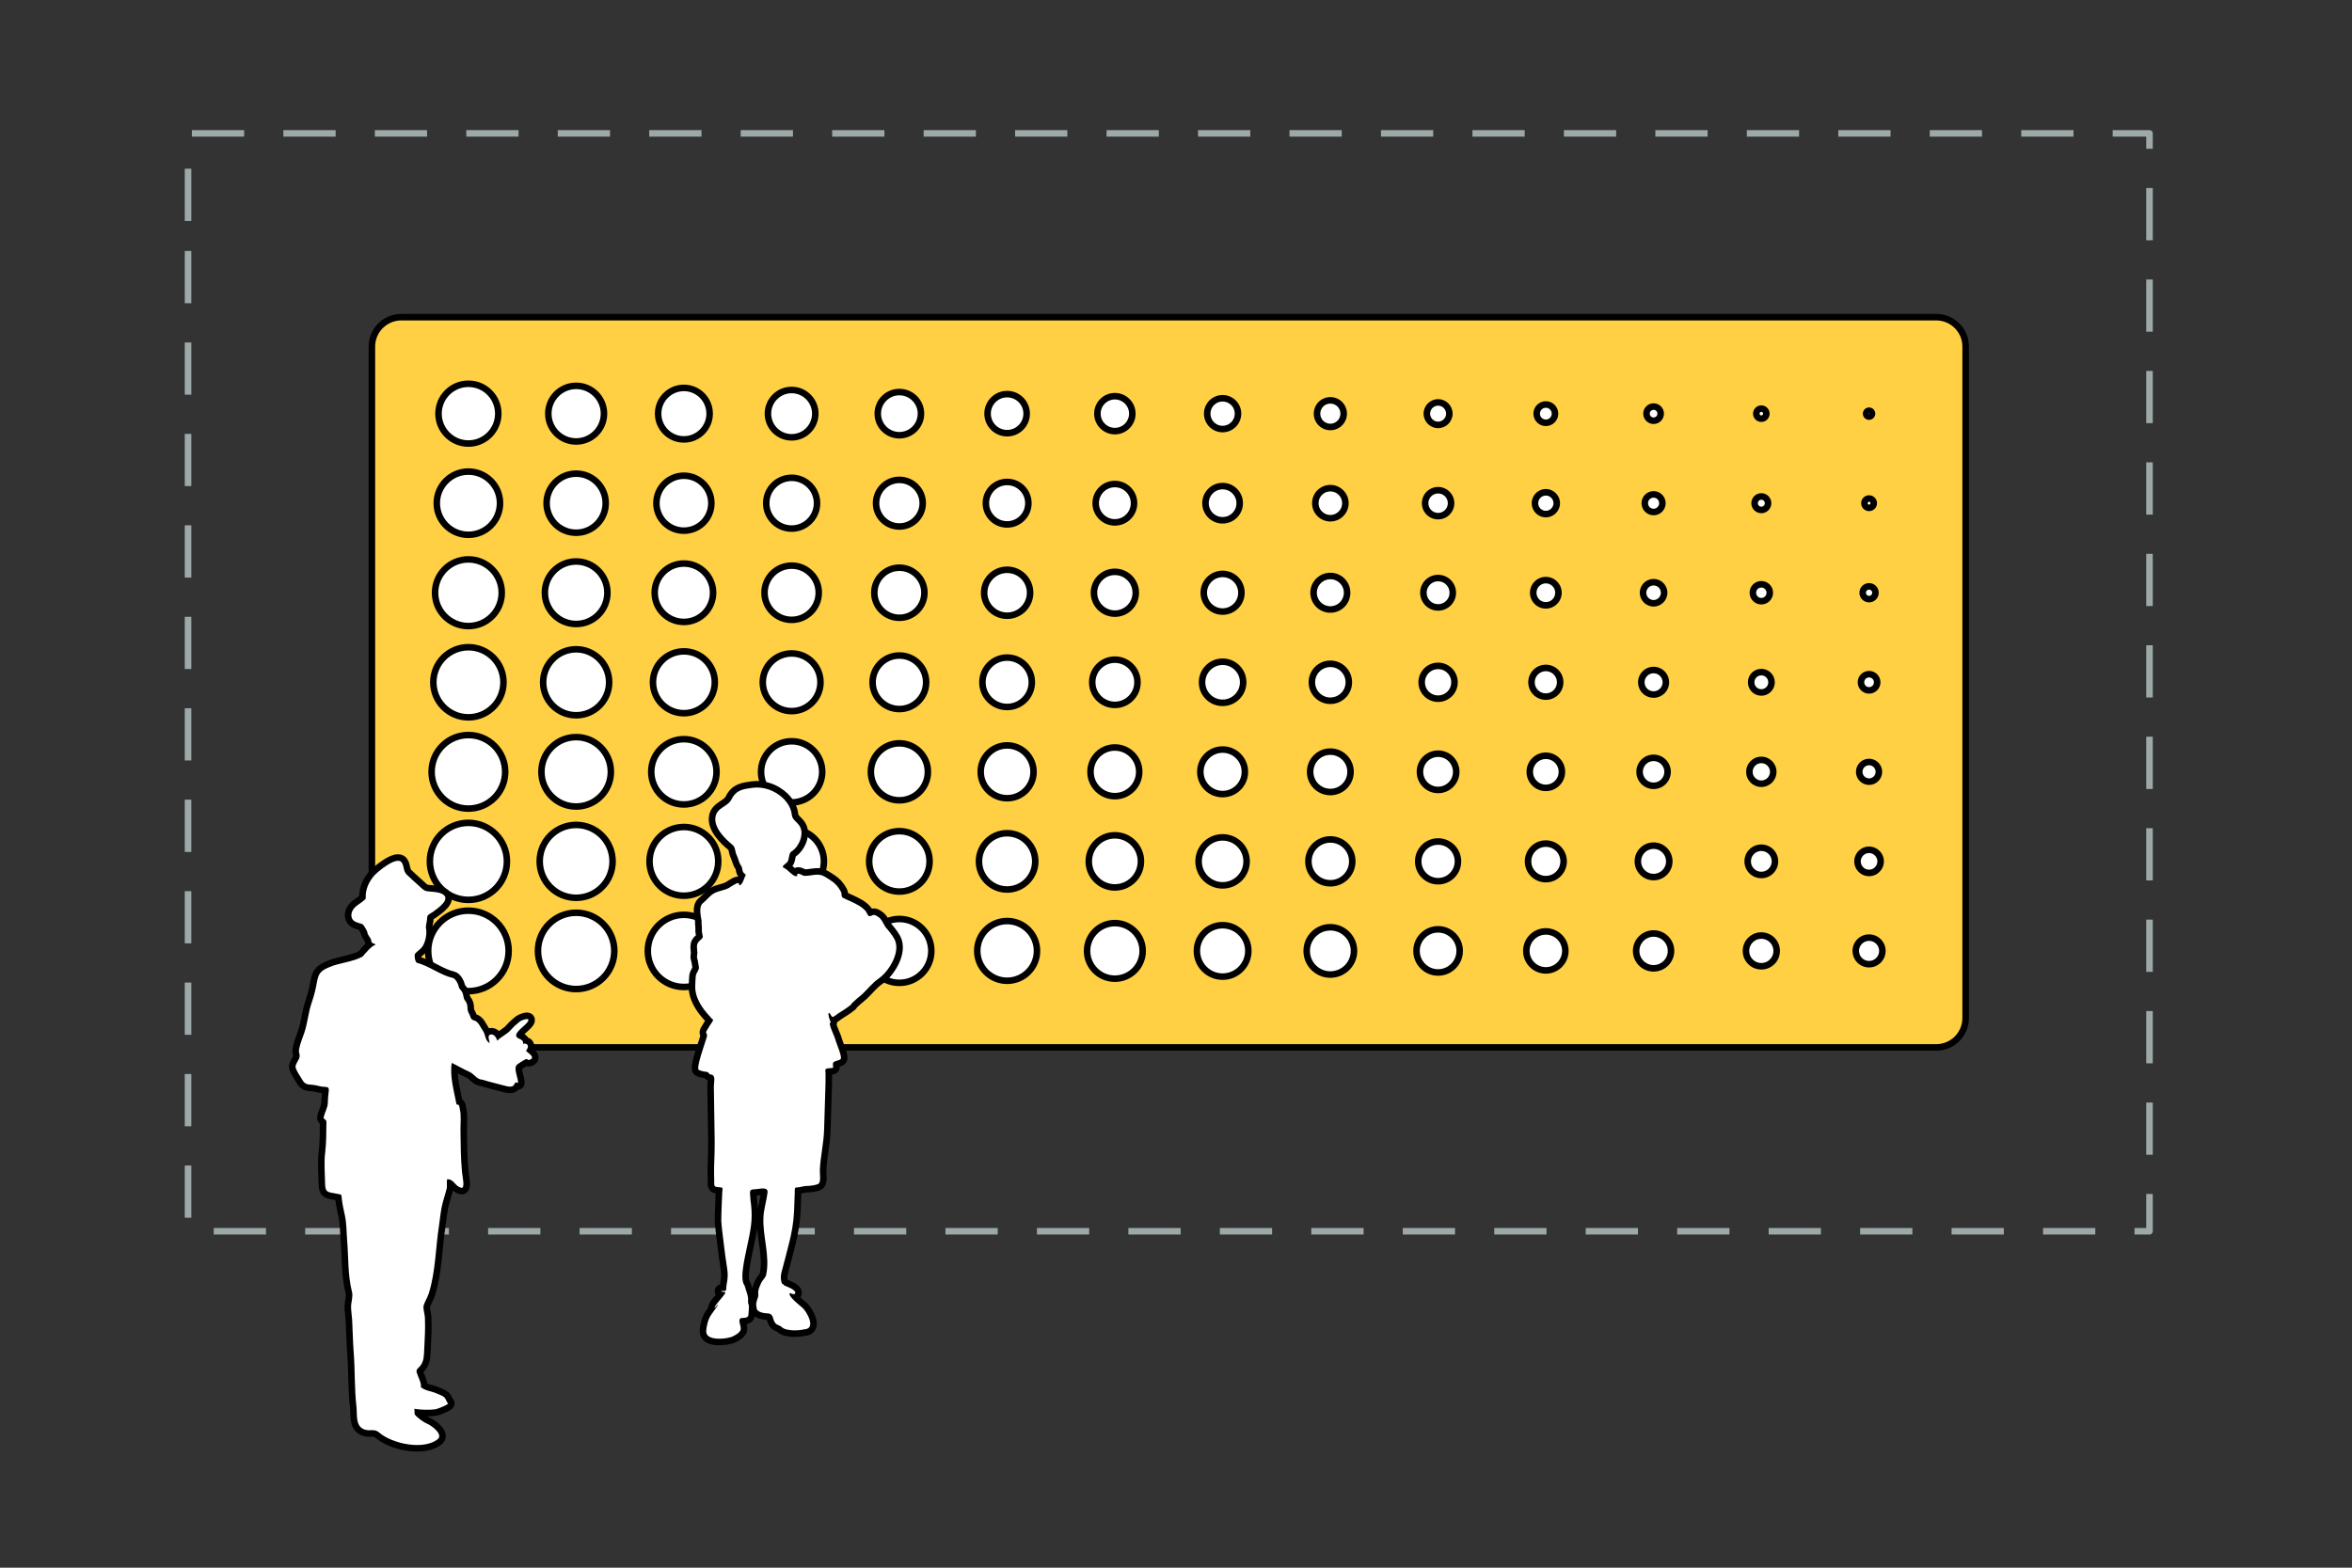 <?xml version="1.0" encoding="UTF-8" standalone="no"?>
<svg width="180px" height="120px" viewBox="0 0 180 120" version="1.1" xmlns="http://www.w3.org/2000/svg" xmlns:xlink="http://www.w3.org/1999/xlink">
    <rect x="0" y="0" width="180" height="120" fill="#333333" stroke="none"/>
    <!-- Generator: Sketch 43.2 (39069) - http://www.bohemiancoding.com/sketch -->
    <title>imagewall-system-icon-wall</title>
    <desc>Created with Sketch.</desc>
    <defs></defs>
    <g id="Page-1" stroke="none" stroke-width="1" fill="none" fill-rule="evenodd">
        <g id="imagewall-system-icon-wall">
            <polygon id="Stroke-41" stroke="#9DA8A8" stroke-width="0.5" stroke-linejoin="round" stroke-dasharray="4,3" points="14.391 19.211 14.391 88.245 14.391 94.246 17.391 94.246 158.62 94.246 164.502 94.246 164.502 91.246 164.502 16.209 164.502 10.208 161.502 10.208 20.273 10.208 14.391 10.208 14.391 13.208"></polygon>
            <path d="M30.711,79.874 L148.183,79.874 C149.287,79.874 150.183,78.978 150.183,77.874 L150.183,26.477 C150.183,25.372 149.287,24.477 148.183,24.477 L30.711,24.477 C29.607,24.477 28.711,25.372 28.711,26.477 L28.711,77.874 C28.711,78.978 29.607,79.874 30.711,79.874" id="Fill-101" fill="#FFFFFF"></path>
            <path d="M32.517,72.788 C32.517,74.627 34.008,76.118 35.847,76.118 C37.686,76.118 39.177,74.627 39.177,72.788 C39.177,70.949 37.686,69.458 35.847,69.458 C34.008,69.458 32.517,70.949 32.517,72.788 Z M32.649,65.934 C32.649,67.7 34.081,69.132 35.847,69.132 C37.613,69.132 39.045,67.7 39.045,65.934 C39.045,64.167 37.613,62.736 35.847,62.736 C34.081,62.736 32.649,64.167 32.649,65.934 Z M32.781,59.08 C32.781,60.773 34.154,62.146 35.847,62.146 C37.54,62.146 38.913,60.773 38.913,59.08 C38.913,57.387 37.54,56.014 35.847,56.014 C34.154,56.014 32.781,57.387 32.781,59.08 Z M32.913,52.226 C32.913,53.846 34.226,55.16 35.847,55.16 C37.467,55.16 38.781,53.846 38.781,52.226 C38.781,50.605 37.467,49.291 35.847,49.291 C34.226,49.291 32.913,50.605 32.913,52.226 Z M33.045,45.371 C33.045,46.919 34.299,48.174 35.847,48.174 C37.394,48.174 38.649,46.919 38.649,45.371 C38.649,43.824 37.394,42.569 35.847,42.569 C34.299,42.569 33.045,43.824 33.045,45.371 Z M33.177,38.517 C33.177,39.993 34.372,41.188 35.847,41.188 C37.322,41.188 38.517,39.993 38.517,38.517 C38.517,37.043 37.322,35.847 35.847,35.847 C34.372,35.847 33.177,37.043 33.177,38.517 Z M33.309,31.663 C33.309,33.065 34.445,34.202 35.847,34.202 C37.249,34.202 38.385,33.065 38.385,31.663 C38.385,30.262 37.249,29.125 35.847,29.125 C34.445,29.125 33.309,30.262 33.309,31.663 Z M40.921,72.788 C40.921,74.539 42.341,75.959 44.093,75.959 C45.844,75.959 47.264,74.539 47.264,72.788 C47.264,71.037 45.844,69.617 44.093,69.617 C42.341,69.617 40.921,71.037 40.921,72.788 Z M41.053,65.934 C41.053,67.612 42.414,68.973 44.093,68.973 C45.771,68.973 47.132,67.612 47.132,65.934 C47.132,64.255 45.771,62.894 44.093,62.894 C42.414,62.894 41.053,64.255 41.053,65.934 Z M41.185,59.08 C41.185,60.685 42.487,61.987 44.093,61.987 C45.698,61.987 47,60.685 47,59.08 C47,57.474 45.698,56.172 44.093,56.172 C42.487,56.172 41.185,57.474 41.185,59.08 Z M41.317,52.226 C41.317,53.759 42.56,55.001 44.093,55.001 C45.625,55.001 46.868,53.759 46.868,52.226 C46.868,50.693 45.625,49.45 44.093,49.45 C42.56,49.45 41.317,50.693 41.317,52.226 Z M41.449,45.371 C41.449,46.831 42.633,48.015 44.093,48.015 C45.553,48.015 46.736,46.831 46.736,45.371 C46.736,43.912 45.553,42.728 44.093,42.728 C42.633,42.728 41.449,43.912 41.449,45.371 Z M41.581,38.517 C41.581,39.905 42.705,41.029 44.093,41.029 C45.48,41.029 46.604,39.905 46.604,38.517 C46.604,37.13 45.48,36.006 44.093,36.006 C42.705,36.006 41.581,37.13 41.581,38.517 Z M41.713,31.663 C41.713,32.978 42.778,34.043 44.093,34.043 C45.407,34.043 46.473,32.978 46.473,31.663 C46.473,30.35 45.407,29.284 44.093,29.284 C42.778,29.284 41.713,30.35 41.713,31.663 Z M49.326,72.788 C49.326,74.452 50.675,75.8 52.338,75.8 C54.002,75.8 55.351,74.452 55.351,72.788 C55.351,71.124 54.002,69.775 52.338,69.775 C50.675,69.775 49.326,71.124 49.326,72.788 Z M49.458,65.934 C49.458,67.525 50.747,68.814 52.338,68.814 C53.929,68.814 55.219,67.525 55.219,65.934 C55.219,64.343 53.929,63.053 52.338,63.053 C50.747,63.053 49.458,64.343 49.458,65.934 Z M49.59,59.08 C49.59,60.598 50.82,61.829 52.338,61.829 C53.856,61.829 55.087,60.598 55.087,59.08 C55.087,57.562 53.856,56.331 52.338,56.331 C50.82,56.331 49.59,57.562 49.59,59.08 Z M49.722,52.226 C49.722,53.671 50.893,54.843 52.338,54.843 C53.784,54.843 54.955,53.671 54.955,52.226 C54.955,50.781 53.784,49.609 52.338,49.609 C50.893,49.609 49.722,50.781 49.722,52.226 Z M49.853,45.371 C49.853,46.744 50.966,47.856 52.338,47.856 C53.711,47.856 54.823,46.744 54.823,45.371 C54.823,43.999 53.711,42.887 52.338,42.887 C50.966,42.887 49.853,43.999 49.853,45.371 Z M49.985,38.517 C49.985,39.817 51.039,40.871 52.338,40.871 C53.638,40.871 54.691,39.817 54.691,38.517 C54.691,37.218 53.638,36.164 52.338,36.164 C51.039,36.164 49.985,37.218 49.985,38.517 Z M50.117,31.663 C50.117,32.89 51.112,33.885 52.338,33.885 C53.565,33.885 54.559,32.89 54.559,31.663 C54.559,30.437 53.565,29.442 52.338,29.442 C51.112,29.442 50.117,30.437 50.117,31.663 Z M57.73,72.788 C57.73,74.364 59.008,75.642 60.584,75.642 C62.16,75.642 63.438,74.364 63.438,72.788 C63.438,71.212 62.16,69.934 60.584,69.934 C59.008,69.934 57.73,71.212 57.73,72.788 Z M57.862,65.934 C57.862,67.437 59.081,68.656 60.584,68.656 C62.087,68.656 63.306,67.437 63.306,65.934 C63.306,64.431 62.087,63.212 60.584,63.212 C59.081,63.212 57.862,64.431 57.862,65.934 Z M57.994,59.08 C57.994,60.51 59.154,61.67 60.584,61.67 C62.015,61.67 63.174,60.51 63.174,59.08 C63.174,57.649 62.015,56.49 60.584,56.49 C59.154,56.49 57.994,57.649 57.994,59.08 Z M58.126,52.226 C58.126,53.583 59.226,54.684 60.584,54.684 C61.942,54.684 63.042,53.583 63.042,52.226 C63.042,50.868 61.942,49.767 60.584,49.767 C59.226,49.767 58.126,50.868 58.126,52.226 Z M58.258,45.371 C58.258,46.657 59.299,47.698 60.584,47.698 C61.869,47.698 62.91,46.657 62.91,45.371 C62.91,44.087 61.869,43.045 60.584,43.045 C59.299,43.045 58.258,44.087 58.258,45.371 Z M58.39,38.517 C58.39,39.729 59.372,40.712 60.584,40.712 C61.796,40.712 62.778,39.729 62.778,38.517 C62.778,37.306 61.796,36.323 60.584,36.323 C59.372,36.323 58.39,37.306 58.39,38.517 Z M58.521,31.663 C58.521,32.803 59.445,33.726 60.584,33.726 C61.723,33.726 62.646,32.803 62.646,31.663 C62.646,30.524 61.723,29.601 60.584,29.601 C59.445,29.601 58.521,30.524 58.521,31.663 Z M66.135,72.788 C66.135,74.276 67.341,75.483 68.83,75.483 C70.318,75.483 71.525,74.276 71.525,72.788 C71.525,71.299 70.318,70.093 68.83,70.093 C67.341,70.093 66.135,71.299 66.135,72.788 Z M66.267,65.934 C66.267,67.35 67.414,68.497 68.83,68.497 C70.246,68.497 71.393,67.35 71.393,65.934 C71.393,64.518 70.246,63.371 68.83,63.371 C67.414,63.371 66.267,64.518 66.267,65.934 Z M66.398,59.08 C66.398,60.423 67.487,61.511 68.83,61.511 C70.173,61.511 71.261,60.423 71.261,59.08 C71.261,57.737 70.173,56.648 68.83,56.648 C67.487,56.648 66.398,57.737 66.398,59.08 Z M66.53,52.226 C66.53,53.496 67.56,54.525 68.83,54.525 C70.1,54.525 71.129,53.496 71.129,52.226 C71.129,50.956 70.1,49.926 68.83,49.926 C67.56,49.926 66.53,50.956 66.53,52.226 Z M66.662,45.371 C66.662,46.569 67.633,47.539 68.83,47.539 C70.027,47.539 70.997,46.569 70.997,45.371 C70.997,44.175 70.027,43.204 68.83,43.204 C67.633,43.204 66.662,44.175 66.662,45.371 Z M66.794,38.517 C66.794,39.642 67.705,40.553 68.83,40.553 C69.954,40.553 70.866,39.642 70.866,38.517 C70.866,37.393 69.954,36.482 68.83,36.482 C67.705,36.482 66.794,37.393 66.794,38.517 Z M66.926,31.663 C66.926,32.715 67.778,33.567 68.83,33.567 C69.881,33.567 70.733,32.715 70.733,31.663 C70.733,30.612 69.881,29.76 68.83,29.76 C67.778,29.76 66.926,30.612 66.926,31.663 Z M74.539,72.788 C74.539,74.189 75.675,75.324 77.076,75.324 C78.476,75.324 79.612,74.189 79.612,72.788 C79.612,71.387 78.476,70.251 77.076,70.251 C75.675,70.251 74.539,71.387 74.539,72.788 Z M74.671,65.934 C74.671,67.262 75.747,68.338 77.076,68.338 C78.404,68.338 79.48,67.262 79.48,65.934 C79.48,64.606 78.404,63.529 77.076,63.529 C75.747,63.529 74.671,64.606 74.671,65.934 Z M74.803,59.08 C74.803,60.335 75.82,61.352 77.076,61.352 C78.33,61.352 79.348,60.335 79.348,59.08 C79.348,57.825 78.33,56.807 77.076,56.807 C75.82,56.807 74.803,57.825 74.803,59.08 Z M74.935,52.226 C74.935,53.408 75.893,54.367 77.076,54.367 C78.258,54.367 79.216,53.408 79.216,52.226 C79.216,51.043 78.258,50.085 77.076,50.085 C75.893,50.085 74.935,51.043 74.935,52.226 Z M75.067,45.371 C75.067,46.481 75.966,47.381 77.076,47.381 C78.185,47.381 79.084,46.481 79.084,45.371 C79.084,44.262 78.185,43.363 77.076,43.363 C75.966,43.363 75.067,44.262 75.067,45.371 Z M75.199,38.517 C75.199,39.554 76.039,40.394 77.076,40.394 C78.112,40.394 78.953,39.554 78.953,38.517 C78.953,37.481 78.112,36.641 77.076,36.641 C76.039,36.641 75.199,37.481 75.199,38.517 Z M75.33,31.663 C75.33,32.627 76.112,33.409 77.076,33.409 C78.039,33.409 78.821,32.627 78.821,31.663 C78.821,30.7 78.039,29.918 77.076,29.918 C76.112,29.918 75.33,30.7 75.33,31.663 Z M82.943,72.788 C82.943,74.101 84.008,75.165 85.321,75.165 C86.634,75.165 87.699,74.101 87.699,72.788 C87.699,71.475 86.634,70.41 85.321,70.41 C84.008,70.41 82.943,71.475 82.943,72.788 Z M83.075,65.934 C83.075,67.174 84.081,68.18 85.321,68.18 C86.561,68.18 87.567,67.174 87.567,65.934 C87.567,64.693 86.561,63.688 85.321,63.688 C84.081,63.688 83.075,64.693 83.075,65.934 Z M83.207,59.08 C83.207,60.247 84.154,61.194 85.321,61.194 C86.489,61.194 87.435,60.247 87.435,59.08 C87.435,57.912 86.489,56.966 85.321,56.966 C84.154,56.966 83.207,57.912 83.207,59.08 Z M83.339,52.226 C83.339,53.32 84.226,54.208 85.321,54.208 C86.416,54.208 87.303,53.32 87.303,52.226 C87.303,51.131 86.416,50.244 85.321,50.244 C84.226,50.244 83.339,51.131 83.339,52.226 Z M83.471,45.371 C83.471,46.393 84.299,47.222 85.321,47.222 C86.343,47.222 87.171,46.393 87.171,45.371 C87.171,44.35 86.343,43.521 85.321,43.521 C84.299,43.521 83.471,44.35 83.471,45.371 Z M83.603,38.517 C83.603,39.467 84.372,40.236 85.321,40.236 C86.27,40.236 87.039,39.467 87.039,38.517 C87.039,37.569 86.27,36.799 85.321,36.799 C84.372,36.799 83.603,37.569 83.603,38.517 Z M83.735,31.663 C83.735,32.54 84.445,33.25 85.321,33.25 C86.197,33.25 86.908,32.54 86.908,31.663 C86.908,30.788 86.197,30.077 85.321,30.077 C84.445,30.077 83.735,30.788 83.735,31.663 Z M91.348,72.788 C91.348,74.014 92.341,75.007 93.567,75.007 C94.792,75.007 95.786,74.014 95.786,72.788 C95.786,71.562 94.792,70.569 93.567,70.569 C92.341,70.569 91.348,71.562 91.348,72.788 Z M91.48,65.934 C91.48,67.086 92.414,68.021 93.567,68.021 C94.72,68.021 95.654,67.086 95.654,65.934 C95.654,64.781 94.72,63.847 93.567,63.847 C92.414,63.847 91.48,64.781 91.48,65.934 Z M91.612,59.08 C91.612,60.16 92.487,61.035 93.567,61.035 C94.647,61.035 95.522,60.16 95.522,59.08 C95.522,58 94.647,57.124 93.567,57.124 C92.487,57.124 91.612,58 91.612,59.08 Z M91.744,52.226 C91.744,53.233 92.56,54.049 93.567,54.049 C94.574,54.049 95.391,53.233 95.391,52.226 C95.391,51.219 94.574,50.402 93.567,50.402 C92.56,50.402 91.744,51.219 91.744,52.226 Z M91.875,45.371 C91.875,46.306 92.633,47.063 93.567,47.063 C94.501,47.063 95.258,46.306 95.258,45.371 C95.258,44.437 94.501,43.68 93.567,43.68 C92.633,43.68 91.875,44.437 91.875,45.371 Z M92.007,38.517 C92.007,39.379 92.705,40.077 93.567,40.077 C94.428,40.077 95.126,39.379 95.126,38.517 C95.126,37.656 94.428,36.958 93.567,36.958 C92.705,36.958 92.007,37.656 92.007,38.517 Z M92.139,31.663 C92.139,32.452 92.778,33.091 93.567,33.091 C94.355,33.091 94.995,32.452 94.995,31.663 C94.995,30.875 94.355,30.236 93.567,30.236 C92.778,30.236 92.139,30.875 92.139,31.663 Z M99.752,72.788 C99.752,73.926 100.675,74.848 101.812,74.848 C102.951,74.848 103.873,73.926 103.873,72.788 C103.873,71.65 102.951,70.727 101.812,70.727 C100.675,70.727 99.752,71.65 99.752,72.788 Z M99.884,65.934 C99.884,66.999 100.747,67.862 101.812,67.862 C102.878,67.862 103.741,66.999 103.741,65.934 C103.741,64.869 102.878,64.005 101.812,64.005 C100.747,64.005 99.884,64.869 99.884,65.934 Z M100.016,59.08 C100.016,60.072 100.82,60.876 101.812,60.876 C102.805,60.876 103.609,60.072 103.609,59.08 C103.609,58.087 102.805,57.283 101.812,57.283 C100.82,57.283 100.016,58.087 100.016,59.08 Z M100.148,52.226 C100.148,53.145 100.893,53.891 101.812,53.891 C102.732,53.891 103.477,53.145 103.477,52.226 C103.477,51.306 102.732,50.561 101.812,50.561 C100.893,50.561 100.148,51.306 100.148,52.226 Z M100.28,45.371 C100.28,46.218 100.966,46.905 101.812,46.905 C102.659,46.905 103.346,46.218 103.346,45.371 C103.346,44.525 102.659,43.839 101.812,43.839 C100.966,43.839 100.28,44.525 100.28,45.371 Z M100.412,38.517 C100.412,39.291 101.039,39.918 101.812,39.918 C102.586,39.918 103.214,39.291 103.214,38.517 C103.214,37.744 102.586,37.117 101.812,37.117 C101.039,37.117 100.412,37.744 100.412,38.517 Z M100.543,31.663 C100.543,32.365 101.112,32.933 101.812,32.933 C102.514,32.933 103.082,32.365 103.082,31.663 C103.082,30.963 102.514,30.394 101.812,30.394 C101.112,30.394 100.543,30.963 100.543,31.663 Z M108.157,72.788 C108.157,73.838 109.008,74.689 110.059,74.689 C111.109,74.689 111.96,73.838 111.96,72.788 C111.96,71.738 111.109,70.886 110.059,70.886 C109.008,70.886 108.157,71.738 108.157,72.788 Z M108.288,65.934 C108.288,66.911 109.081,67.704 110.059,67.704 C111.036,67.704 111.828,66.911 111.828,65.934 C111.828,64.956 111.036,64.164 110.059,64.164 C109.081,64.164 108.288,64.956 108.288,65.934 Z M108.42,59.08 C108.42,59.984 109.154,60.718 110.059,60.718 C110.963,60.718 111.696,59.984 111.696,59.08 C111.696,58.175 110.963,57.442 110.059,57.442 C109.154,57.442 108.42,58.175 108.42,59.08 Z M108.552,52.226 C108.552,53.058 109.226,53.732 110.059,53.732 C110.89,53.732 111.564,53.058 111.564,52.226 C111.564,51.394 110.89,50.72 110.059,50.72 C109.226,50.72 108.552,51.394 108.552,52.226 Z M108.684,45.371 C108.684,46.131 109.299,46.746 110.059,46.746 C110.817,46.746 111.433,46.131 111.433,45.371 C111.433,44.613 110.817,43.997 110.059,43.997 C109.299,43.997 108.684,44.613 108.684,45.371 Z M108.816,38.517 C108.816,39.204 109.372,39.76 110.059,39.76 C110.745,39.76 111.301,39.204 111.301,38.517 C111.301,37.831 110.745,37.275 110.059,37.275 C109.372,37.275 108.816,37.831 108.816,38.517 Z M108.948,31.663 C108.948,32.277 109.445,32.774 110.059,32.774 C110.672,32.774 111.169,32.277 111.169,31.663 C111.169,31.05 110.672,30.553 110.059,30.553 C109.445,30.553 108.948,31.05 108.948,31.663 Z M116.561,72.788 C116.561,73.75 117.341,74.531 118.304,74.531 C119.267,74.531 120.047,73.75 120.047,72.788 C120.047,71.825 119.267,71.045 118.304,71.045 C117.341,71.045 116.561,71.825 116.561,72.788 Z M116.693,65.934 C116.693,66.824 117.414,67.545 118.304,67.545 C119.194,67.545 119.915,66.824 119.915,65.934 C119.915,65.044 119.194,64.323 118.304,64.323 C117.414,64.323 116.693,65.044 116.693,65.934 Z M116.825,59.08 C116.825,59.897 117.487,60.559 118.304,60.559 C119.121,60.559 119.784,59.897 119.784,59.08 C119.784,58.263 119.121,57.6 118.304,57.6 C117.487,57.6 116.825,58.263 116.825,59.08 Z M116.956,52.226 C116.956,52.97 117.56,53.573 118.304,53.573 C119.048,53.573 119.651,52.97 119.651,52.226 C119.651,51.481 119.048,50.878 118.304,50.878 C117.56,50.878 116.956,51.481 116.956,52.226 Z M117.089,45.371 C117.089,46.043 117.633,46.587 118.304,46.587 C118.975,46.587 119.519,46.043 119.519,45.371 C119.519,44.701 118.975,44.156 118.304,44.156 C117.633,44.156 117.089,44.701 117.089,45.371 Z M117.221,38.517 C117.221,39.116 117.705,39.601 118.304,39.601 C118.903,39.601 119.388,39.116 119.388,38.517 C119.388,37.919 118.903,37.434 118.304,37.434 C117.705,37.434 117.221,37.919 117.221,38.517 Z M117.352,31.663 C117.352,32.189 117.778,32.615 118.304,32.615 C118.83,32.615 119.256,32.189 119.256,31.663 C119.256,31.138 118.83,30.712 118.304,30.712 C117.778,30.712 117.352,31.138 117.352,31.663 Z M124.965,72.788 C124.965,73.663 125.675,74.372 126.55,74.372 C127.425,74.372 128.134,73.663 128.134,72.788 C128.134,71.913 127.425,71.204 126.55,71.204 C125.675,71.204 124.965,71.913 124.965,72.788 Z M125.097,65.934 C125.097,66.736 125.747,67.386 126.55,67.386 C127.352,67.386 128.002,66.736 128.002,65.934 C128.002,65.132 127.352,64.481 126.55,64.481 C125.747,64.481 125.097,65.132 125.097,65.934 Z M125.229,59.08 C125.229,59.809 125.82,60.4 126.55,60.4 C127.279,60.4 127.871,59.809 127.871,59.08 C127.871,58.35 127.279,57.759 126.55,57.759 C125.82,57.759 125.229,58.35 125.229,59.08 Z M125.361,52.226 C125.361,52.882 125.893,53.414 126.55,53.414 C127.206,53.414 127.739,52.882 127.739,52.226 C127.739,51.569 127.206,51.037 126.55,51.037 C125.893,51.037 125.361,51.569 125.361,52.226 Z M125.493,45.371 C125.493,45.955 125.966,46.429 126.55,46.429 C127.134,46.429 127.607,45.955 127.607,45.371 C127.607,44.788 127.134,44.315 126.55,44.315 C125.966,44.315 125.493,44.788 125.493,45.371 Z M125.625,38.517 C125.625,39.028 126.039,39.443 126.55,39.443 C127.06,39.443 127.475,39.028 127.475,38.517 C127.475,38.007 127.06,37.593 126.55,37.593 C126.039,37.593 125.625,38.007 125.625,38.517 Z M125.757,31.663 C125.757,32.101 126.112,32.456 126.55,32.456 C126.988,32.456 127.343,32.101 127.343,31.663 C127.343,31.225 126.988,30.871 126.55,30.871 C126.112,30.871 125.757,31.225 125.757,31.663 Z M133.37,72.788 C133.37,73.575 134.008,74.214 134.795,74.214 C135.583,74.214 136.221,73.575 136.221,72.788 C136.221,72 135.583,71.362 134.795,71.362 C134.008,71.362 133.37,72 133.37,72.788 Z M133.502,65.934 C133.502,66.648 134.081,67.227 134.795,67.227 C135.51,67.227 136.089,66.648 136.089,65.934 C136.089,65.219 135.51,64.64 134.795,64.64 C134.081,64.64 133.502,65.219 133.502,65.934 Z M133.634,59.08 C133.634,59.722 134.154,60.242 134.795,60.242 C135.437,60.242 135.957,59.722 135.957,59.08 C135.957,58.438 135.437,57.918 134.795,57.918 C134.154,57.918 133.634,58.438 133.634,59.08 Z M133.766,52.226 C133.766,52.795 134.226,53.256 134.795,53.256 C135.364,53.256 135.826,52.795 135.826,52.226 C135.826,51.657 135.364,51.196 134.795,51.196 C134.226,51.196 133.766,51.657 133.766,52.226 Z M133.897,45.371 C133.897,45.868 134.3,46.27 134.795,46.27 C135.291,46.27 135.694,45.868 135.694,45.371 C135.694,44.875 135.291,44.474 134.795,44.474 C134.3,44.474 133.897,44.875 133.897,45.371 Z M134.029,38.517 C134.029,38.941 134.372,39.284 134.795,39.284 C135.219,39.284 135.562,38.941 135.562,38.517 C135.562,38.095 135.219,37.751 134.795,37.751 C134.372,37.751 134.029,38.095 134.029,38.517 Z M134.161,31.663 C134.161,32.014 134.445,32.298 134.795,32.298 C135.146,32.298 135.43,32.014 135.43,31.663 C135.43,31.313 135.146,31.029 134.795,31.029 C134.445,31.029 134.161,31.313 134.161,31.663 Z M141.774,72.788 C141.774,73.488 142.342,74.055 143.041,74.055 C143.741,74.055 144.309,73.488 144.309,72.788 C144.309,72.088 143.741,71.521 143.041,71.521 C142.342,71.521 141.774,72.088 141.774,72.788 Z M141.906,65.934 C141.906,66.561 142.414,67.069 143.041,67.069 C143.668,67.069 144.176,66.561 144.176,65.934 C144.176,65.307 143.668,64.799 143.041,64.799 C142.414,64.799 141.906,65.307 141.906,65.934 Z M142.038,59.08 C142.038,59.634 142.487,60.083 143.041,60.083 C143.595,60.083 144.044,59.634 144.044,59.08 C144.044,58.526 143.595,58.077 143.041,58.077 C142.487,58.077 142.038,58.526 142.038,59.08 Z M142.17,52.226 C142.17,52.707 142.56,53.097 143.041,53.097 C143.522,53.097 143.913,52.707 143.913,52.226 C143.913,51.745 143.522,51.354 143.041,51.354 C142.56,51.354 142.17,51.745 142.17,52.226 Z M142.302,45.371 C142.302,45.78 142.633,46.111 143.041,46.111 C143.45,46.111 143.781,45.78 143.781,45.371 C143.781,44.963 143.45,44.632 143.041,44.632 C142.633,44.632 142.302,44.963 142.302,45.371 Z M142.434,38.517 C142.434,38.853 142.705,39.125 143.041,39.125 C143.377,39.125 143.649,38.853 143.649,38.517 C143.649,38.182 143.377,37.91 143.041,37.91 C142.705,37.91 142.434,38.182 142.434,38.517 Z M142.565,31.663 C142.565,31.926 142.779,32.139 143.041,32.139 C143.304,32.139 143.517,31.926 143.517,31.663 C143.517,31.401 143.304,31.188 143.041,31.188 C142.779,31.188 142.565,31.401 142.565,31.663 Z M28.711,77.926 L28.711,26.528 C28.711,25.424 29.607,24.528 30.711,24.528 L148.183,24.528 C149.288,24.528 150.183,25.424 150.183,26.528 L150.183,77.926 C150.183,79.031 149.288,79.926 148.183,79.926 L30.711,79.926 C29.607,79.926 28.711,79.031 28.711,77.926 Z" id="Stroke-183" stroke="#000000" stroke-linecap="round" stroke-linejoin="round"></path>
            <path d="M32.517,72.788 C32.517,74.627 34.008,76.118 35.847,76.118 C37.686,76.118 39.177,74.627 39.177,72.788 C39.177,70.949 37.686,69.458 35.847,69.458 C34.008,69.458 32.517,70.949 32.517,72.788 M32.649,65.934 C32.649,67.7 34.081,69.132 35.847,69.132 C37.613,69.132 39.045,67.7 39.045,65.934 C39.045,64.167 37.613,62.736 35.847,62.736 C34.081,62.736 32.649,64.167 32.649,65.934 M32.781,59.08 C32.781,60.773 34.154,62.146 35.847,62.146 C37.54,62.146 38.913,60.773 38.913,59.08 C38.913,57.387 37.54,56.014 35.847,56.014 C34.154,56.014 32.781,57.387 32.781,59.08 M32.913,52.226 C32.913,53.846 34.226,55.16 35.847,55.16 C37.467,55.16 38.781,53.846 38.781,52.226 C38.781,50.605 37.467,49.291 35.847,49.291 C34.226,49.291 32.913,50.605 32.913,52.226 M33.045,45.371 C33.045,46.919 34.299,48.174 35.847,48.174 C37.394,48.174 38.649,46.919 38.649,45.371 C38.649,43.824 37.394,42.569 35.847,42.569 C34.299,42.569 33.045,43.824 33.045,45.371 M33.177,38.517 C33.177,39.993 34.372,41.188 35.847,41.188 C37.322,41.188 38.517,39.993 38.517,38.517 C38.517,37.043 37.322,35.847 35.847,35.847 C34.372,35.847 33.177,37.043 33.177,38.517 M33.309,31.663 C33.309,33.065 34.445,34.202 35.847,34.202 C37.249,34.202 38.385,33.065 38.385,31.663 C38.385,30.262 37.249,29.125 35.847,29.125 C34.445,29.125 33.309,30.262 33.309,31.663 M40.921,72.788 C40.921,74.539 42.341,75.959 44.093,75.959 C45.844,75.959 47.264,74.539 47.264,72.788 C47.264,71.037 45.844,69.617 44.093,69.617 C42.341,69.617 40.921,71.037 40.921,72.788 M41.053,65.934 C41.053,67.612 42.414,68.973 44.093,68.973 C45.771,68.973 47.132,67.612 47.132,65.934 C47.132,64.255 45.771,62.894 44.093,62.894 C42.414,62.894 41.053,64.255 41.053,65.934 M41.185,59.08 C41.185,60.685 42.487,61.987 44.093,61.987 C45.698,61.987 47,60.685 47,59.08 C47,57.474 45.698,56.172 44.093,56.172 C42.487,56.172 41.185,57.474 41.185,59.08 M41.317,52.226 C41.317,53.759 42.56,55.001 44.093,55.001 C45.625,55.001 46.868,53.759 46.868,52.226 C46.868,50.693 45.625,49.45 44.093,49.45 C42.56,49.45 41.317,50.693 41.317,52.226 M41.449,45.371 C41.449,46.831 42.633,48.015 44.093,48.015 C45.553,48.015 46.736,46.831 46.736,45.371 C46.736,43.912 45.553,42.728 44.093,42.728 C42.633,42.728 41.449,43.912 41.449,45.371 M41.581,38.517 C41.581,39.905 42.705,41.029 44.093,41.029 C45.48,41.029 46.604,39.905 46.604,38.517 C46.604,37.13 45.48,36.006 44.093,36.006 C42.705,36.006 41.581,37.13 41.581,38.517 M41.713,31.663 C41.713,32.978 42.778,34.043 44.093,34.043 C45.407,34.043 46.473,32.978 46.473,31.663 C46.473,30.35 45.407,29.284 44.093,29.284 C42.778,29.284 41.713,30.35 41.713,31.663 M49.326,72.788 C49.326,74.452 50.675,75.8 52.338,75.8 C54.002,75.8 55.351,74.452 55.351,72.788 C55.351,71.124 54.002,69.775 52.338,69.775 C50.675,69.775 49.326,71.124 49.326,72.788 M49.458,65.934 C49.458,67.525 50.747,68.814 52.338,68.814 C53.929,68.814 55.219,67.525 55.219,65.934 C55.219,64.343 53.929,63.053 52.338,63.053 C50.747,63.053 49.458,64.343 49.458,65.934 M49.59,59.08 C49.59,60.598 50.82,61.829 52.338,61.829 C53.856,61.829 55.087,60.598 55.087,59.08 C55.087,57.562 53.856,56.331 52.338,56.331 C50.82,56.331 49.59,57.562 49.59,59.08 M49.722,52.226 C49.722,53.671 50.893,54.843 52.338,54.843 C53.784,54.843 54.955,53.671 54.955,52.226 C54.955,50.781 53.784,49.609 52.338,49.609 C50.893,49.609 49.722,50.781 49.722,52.226 M49.853,45.371 C49.853,46.744 50.966,47.856 52.338,47.856 C53.711,47.856 54.823,46.744 54.823,45.371 C54.823,43.999 53.711,42.887 52.338,42.887 C50.966,42.887 49.853,43.999 49.853,45.371 M49.985,38.517 C49.985,39.817 51.039,40.871 52.338,40.871 C53.638,40.871 54.691,39.817 54.691,38.517 C54.691,37.218 53.638,36.164 52.338,36.164 C51.039,36.164 49.985,37.218 49.985,38.517 M50.117,31.663 C50.117,32.89 51.112,33.885 52.338,33.885 C53.565,33.885 54.559,32.89 54.559,31.663 C54.559,30.437 53.565,29.442 52.338,29.442 C51.112,29.442 50.117,30.437 50.117,31.663 M57.73,72.788 C57.73,74.364 59.008,75.642 60.584,75.642 C62.16,75.642 63.438,74.364 63.438,72.788 C63.438,71.212 62.16,69.934 60.584,69.934 C59.008,69.934 57.73,71.212 57.73,72.788 M57.862,65.934 C57.862,67.437 59.081,68.656 60.584,68.656 C62.087,68.656 63.306,67.437 63.306,65.934 C63.306,64.431 62.087,63.212 60.584,63.212 C59.081,63.212 57.862,64.431 57.862,65.934 M57.994,59.08 C57.994,60.51 59.154,61.67 60.584,61.67 C62.015,61.67 63.174,60.51 63.174,59.08 C63.174,57.649 62.015,56.49 60.584,56.49 C59.154,56.49 57.994,57.649 57.994,59.08 M58.126,52.226 C58.126,53.583 59.226,54.684 60.584,54.684 C61.942,54.684 63.042,53.583 63.042,52.226 C63.042,50.868 61.942,49.767 60.584,49.767 C59.226,49.767 58.126,50.868 58.126,52.226 M58.258,45.371 C58.258,46.657 59.299,47.698 60.584,47.698 C61.869,47.698 62.91,46.657 62.91,45.371 C62.91,44.087 61.869,43.045 60.584,43.045 C59.299,43.045 58.258,44.087 58.258,45.371 M58.39,38.517 C58.39,39.729 59.372,40.712 60.584,40.712 C61.796,40.712 62.778,39.729 62.778,38.517 C62.778,37.306 61.796,36.323 60.584,36.323 C59.372,36.323 58.39,37.306 58.39,38.517 M58.521,31.663 C58.521,32.803 59.445,33.726 60.584,33.726 C61.723,33.726 62.646,32.803 62.646,31.663 C62.646,30.524 61.723,29.601 60.584,29.601 C59.445,29.601 58.521,30.524 58.521,31.663 M66.135,72.788 C66.135,74.276 67.341,75.483 68.83,75.483 C70.318,75.483 71.525,74.276 71.525,72.788 C71.525,71.299 70.318,70.093 68.83,70.093 C67.341,70.093 66.135,71.299 66.135,72.788 M66.267,65.934 C66.267,67.35 67.414,68.497 68.83,68.497 C70.246,68.497 71.393,67.35 71.393,65.934 C71.393,64.518 70.246,63.371 68.83,63.371 C67.414,63.371 66.267,64.518 66.267,65.934 M66.398,59.08 C66.398,60.423 67.487,61.511 68.83,61.511 C70.173,61.511 71.261,60.423 71.261,59.08 C71.261,57.737 70.173,56.648 68.83,56.648 C67.487,56.648 66.398,57.737 66.398,59.08 M66.53,52.226 C66.53,53.496 67.56,54.525 68.83,54.525 C70.1,54.525 71.129,53.496 71.129,52.226 C71.129,50.956 70.1,49.926 68.83,49.926 C67.56,49.926 66.53,50.956 66.53,52.226 M66.662,45.371 C66.662,46.569 67.633,47.539 68.83,47.539 C70.027,47.539 70.997,46.569 70.997,45.371 C70.997,44.175 70.027,43.204 68.83,43.204 C67.633,43.204 66.662,44.175 66.662,45.371 M66.794,38.517 C66.794,39.642 67.705,40.553 68.83,40.553 C69.954,40.553 70.866,39.642 70.866,38.517 C70.866,37.393 69.954,36.482 68.83,36.482 C67.705,36.482 66.794,37.393 66.794,38.517 M66.926,31.663 C66.926,32.715 67.778,33.567 68.83,33.567 C69.881,33.567 70.733,32.715 70.733,31.663 C70.733,30.612 69.881,29.76 68.83,29.76 C67.778,29.76 66.926,30.612 66.926,31.663 M74.539,72.788 C74.539,74.189 75.675,75.324 77.076,75.324 C78.476,75.324 79.612,74.189 79.612,72.788 C79.612,71.387 78.476,70.251 77.076,70.251 C75.675,70.251 74.539,71.387 74.539,72.788 M74.671,65.934 C74.671,67.262 75.747,68.338 77.076,68.338 C78.404,68.338 79.48,67.262 79.48,65.934 C79.48,64.606 78.404,63.529 77.076,63.529 C75.747,63.529 74.671,64.606 74.671,65.934 M74.803,59.08 C74.803,60.335 75.82,61.352 77.076,61.352 C78.33,61.352 79.348,60.335 79.348,59.08 C79.348,57.825 78.33,56.807 77.076,56.807 C75.82,56.807 74.803,57.825 74.803,59.08 M74.935,52.226 C74.935,53.408 75.893,54.367 77.076,54.367 C78.258,54.367 79.216,53.408 79.216,52.226 C79.216,51.043 78.258,50.085 77.076,50.085 C75.893,50.085 74.935,51.043 74.935,52.226 M75.067,45.371 C75.067,46.481 75.966,47.381 77.076,47.381 C78.185,47.381 79.084,46.481 79.084,45.371 C79.084,44.262 78.185,43.363 77.076,43.363 C75.966,43.363 75.067,44.262 75.067,45.371 M75.199,38.517 C75.199,39.554 76.039,40.394 77.076,40.394 C78.112,40.394 78.953,39.554 78.953,38.517 C78.953,37.481 78.112,36.641 77.076,36.641 C76.039,36.641 75.199,37.481 75.199,38.517 M75.33,31.663 C75.33,32.627 76.112,33.409 77.076,33.409 C78.039,33.409 78.821,32.627 78.821,31.663 C78.821,30.7 78.039,29.918 77.076,29.918 C76.112,29.918 75.33,30.7 75.33,31.663 M82.943,72.788 C82.943,74.101 84.008,75.165 85.321,75.165 C86.634,75.165 87.699,74.101 87.699,72.788 C87.699,71.475 86.634,70.41 85.321,70.41 C84.008,70.41 82.943,71.475 82.943,72.788 M83.075,65.934 C83.075,67.174 84.081,68.18 85.321,68.18 C86.561,68.18 87.567,67.174 87.567,65.934 C87.567,64.693 86.561,63.688 85.321,63.688 C84.081,63.688 83.075,64.693 83.075,65.934 M83.207,59.08 C83.207,60.247 84.154,61.194 85.321,61.194 C86.489,61.194 87.435,60.247 87.435,59.08 C87.435,57.912 86.489,56.966 85.321,56.966 C84.154,56.966 83.207,57.912 83.207,59.08 M83.339,52.226 C83.339,53.32 84.226,54.208 85.321,54.208 C86.416,54.208 87.303,53.32 87.303,52.226 C87.303,51.131 86.416,50.244 85.321,50.244 C84.226,50.244 83.339,51.131 83.339,52.226 M83.471,45.371 C83.471,46.393 84.299,47.222 85.321,47.222 C86.343,47.222 87.171,46.393 87.171,45.371 C87.171,44.35 86.343,43.521 85.321,43.521 C84.299,43.521 83.471,44.35 83.471,45.371 M83.603,38.517 C83.603,39.467 84.372,40.236 85.321,40.236 C86.27,40.236 87.039,39.467 87.039,38.517 C87.039,37.569 86.27,36.799 85.321,36.799 C84.372,36.799 83.603,37.569 83.603,38.517 M83.735,31.663 C83.735,32.54 84.445,33.25 85.321,33.25 C86.197,33.25 86.908,32.54 86.908,31.663 C86.908,30.788 86.197,30.077 85.321,30.077 C84.445,30.077 83.735,30.788 83.735,31.663 M91.348,72.788 C91.348,74.014 92.341,75.007 93.567,75.007 C94.792,75.007 95.786,74.014 95.786,72.788 C95.786,71.562 94.792,70.569 93.567,70.569 C92.341,70.569 91.348,71.562 91.348,72.788 M91.48,65.934 C91.48,67.086 92.414,68.021 93.567,68.021 C94.72,68.021 95.654,67.086 95.654,65.934 C95.654,64.781 94.72,63.847 93.567,63.847 C92.414,63.847 91.48,64.781 91.48,65.934 M91.612,59.08 C91.612,60.16 92.487,61.035 93.567,61.035 C94.647,61.035 95.522,60.16 95.522,59.08 C95.522,58 94.647,57.124 93.567,57.124 C92.487,57.124 91.612,58 91.612,59.08 M91.744,52.226 C91.744,53.233 92.56,54.049 93.567,54.049 C94.574,54.049 95.391,53.233 95.391,52.226 C95.391,51.219 94.574,50.402 93.567,50.402 C92.56,50.402 91.744,51.219 91.744,52.226 M91.875,45.371 C91.875,46.306 92.633,47.063 93.567,47.063 C94.501,47.063 95.258,46.306 95.258,45.371 C95.258,44.437 94.501,43.68 93.567,43.68 C92.633,43.68 91.875,44.437 91.875,45.371 M92.007,38.517 C92.007,39.379 92.705,40.077 93.567,40.077 C94.428,40.077 95.126,39.379 95.126,38.517 C95.126,37.656 94.428,36.958 93.567,36.958 C92.705,36.958 92.007,37.656 92.007,38.517 M92.139,31.663 C92.139,32.452 92.778,33.091 93.567,33.091 C94.355,33.091 94.995,32.452 94.995,31.663 C94.995,30.875 94.355,30.236 93.567,30.236 C92.778,30.236 92.139,30.875 92.139,31.663 M99.752,72.788 C99.752,73.926 100.675,74.848 101.812,74.848 C102.951,74.848 103.873,73.926 103.873,72.788 C103.873,71.65 102.951,70.727 101.812,70.727 C100.675,70.727 99.752,71.65 99.752,72.788 M99.884,65.934 C99.884,66.999 100.747,67.862 101.812,67.862 C102.878,67.862 103.741,66.999 103.741,65.934 C103.741,64.869 102.878,64.005 101.812,64.005 C100.747,64.005 99.884,64.869 99.884,65.934 M100.016,59.08 C100.016,60.072 100.82,60.876 101.812,60.876 C102.805,60.876 103.609,60.072 103.609,59.08 C103.609,58.087 102.805,57.283 101.812,57.283 C100.82,57.283 100.016,58.087 100.016,59.08 M100.148,52.226 C100.148,53.145 100.893,53.891 101.812,53.891 C102.732,53.891 103.477,53.145 103.477,52.226 C103.477,51.306 102.732,50.561 101.812,50.561 C100.893,50.561 100.148,51.306 100.148,52.226 M100.28,45.371 C100.28,46.218 100.966,46.905 101.812,46.905 C102.659,46.905 103.346,46.218 103.346,45.371 C103.346,44.525 102.659,43.839 101.812,43.839 C100.966,43.839 100.28,44.525 100.28,45.371 M100.412,38.517 C100.412,39.291 101.039,39.918 101.812,39.918 C102.586,39.918 103.214,39.291 103.214,38.517 C103.214,37.744 102.586,37.117 101.812,37.117 C101.039,37.117 100.412,37.744 100.412,38.517 M100.543,31.663 C100.543,32.365 101.112,32.933 101.812,32.933 C102.514,32.933 103.082,32.365 103.082,31.663 C103.082,30.963 102.514,30.394 101.812,30.394 C101.112,30.394 100.543,30.963 100.543,31.663 M108.157,72.788 C108.157,73.838 109.008,74.689 110.059,74.689 C111.109,74.689 111.96,73.838 111.96,72.788 C111.96,71.738 111.109,70.886 110.059,70.886 C109.008,70.886 108.157,71.738 108.157,72.788 M108.288,65.934 C108.288,66.911 109.081,67.704 110.059,67.704 C111.036,67.704 111.828,66.911 111.828,65.934 C111.828,64.956 111.036,64.164 110.059,64.164 C109.081,64.164 108.288,64.956 108.288,65.934 M108.42,59.08 C108.42,59.984 109.154,60.718 110.059,60.718 C110.963,60.718 111.696,59.984 111.696,59.08 C111.696,58.175 110.963,57.442 110.059,57.442 C109.154,57.442 108.42,58.175 108.42,59.08 M108.552,52.226 C108.552,53.058 109.226,53.732 110.059,53.732 C110.89,53.732 111.564,53.058 111.564,52.226 C111.564,51.394 110.89,50.72 110.059,50.72 C109.226,50.72 108.552,51.394 108.552,52.226 M108.684,45.371 C108.684,46.131 109.299,46.746 110.059,46.746 C110.817,46.746 111.433,46.131 111.433,45.371 C111.433,44.613 110.817,43.997 110.059,43.997 C109.299,43.997 108.684,44.613 108.684,45.371 M108.816,38.517 C108.816,39.204 109.372,39.76 110.059,39.76 C110.745,39.76 111.301,39.204 111.301,38.517 C111.301,37.831 110.745,37.275 110.059,37.275 C109.372,37.275 108.816,37.831 108.816,38.517 M108.948,31.663 C108.948,32.277 109.445,32.774 110.059,32.774 C110.672,32.774 111.169,32.277 111.169,31.663 C111.169,31.05 110.672,30.553 110.059,30.553 C109.445,30.553 108.948,31.05 108.948,31.663 M116.561,72.788 C116.561,73.75 117.341,74.531 118.304,74.531 C119.267,74.531 120.047,73.75 120.047,72.788 C120.047,71.825 119.267,71.045 118.304,71.045 C117.341,71.045 116.561,71.825 116.561,72.788 M116.693,65.934 C116.693,66.824 117.414,67.545 118.304,67.545 C119.194,67.545 119.915,66.824 119.915,65.934 C119.915,65.044 119.194,64.323 118.304,64.323 C117.414,64.323 116.693,65.044 116.693,65.934 M116.825,59.08 C116.825,59.897 117.487,60.559 118.304,60.559 C119.121,60.559 119.784,59.897 119.784,59.08 C119.784,58.263 119.121,57.6 118.304,57.6 C117.487,57.6 116.825,58.263 116.825,59.08 M116.956,52.226 C116.956,52.97 117.56,53.573 118.304,53.573 C119.048,53.573 119.651,52.97 119.651,52.226 C119.651,51.481 119.048,50.878 118.304,50.878 C117.56,50.878 116.956,51.481 116.956,52.226 M117.089,45.371 C117.089,46.043 117.633,46.587 118.304,46.587 C118.975,46.587 119.519,46.043 119.519,45.371 C119.519,44.701 118.975,44.156 118.304,44.156 C117.633,44.156 117.089,44.701 117.089,45.371 M117.221,38.517 C117.221,39.116 117.705,39.601 118.304,39.601 C118.903,39.601 119.388,39.116 119.388,38.517 C119.388,37.919 118.903,37.434 118.304,37.434 C117.705,37.434 117.221,37.919 117.221,38.517 M117.352,31.663 C117.352,32.189 117.778,32.615 118.304,32.615 C118.83,32.615 119.256,32.189 119.256,31.663 C119.256,31.138 118.83,30.712 118.304,30.712 C117.778,30.712 117.352,31.138 117.352,31.663 M124.965,72.788 C124.965,73.663 125.675,74.372 126.55,74.372 C127.425,74.372 128.134,73.663 128.134,72.788 C128.134,71.913 127.425,71.204 126.55,71.204 C125.675,71.204 124.965,71.913 124.965,72.788 M125.097,65.934 C125.097,66.736 125.747,67.386 126.55,67.386 C127.352,67.386 128.002,66.736 128.002,65.934 C128.002,65.132 127.352,64.481 126.55,64.481 C125.747,64.481 125.097,65.132 125.097,65.934 M125.229,59.08 C125.229,59.809 125.82,60.4 126.55,60.4 C127.279,60.4 127.871,59.809 127.871,59.08 C127.871,58.35 127.279,57.759 126.55,57.759 C125.82,57.759 125.229,58.35 125.229,59.08 M125.361,52.226 C125.361,52.882 125.893,53.414 126.55,53.414 C127.206,53.414 127.739,52.882 127.739,52.226 C127.739,51.569 127.206,51.037 126.55,51.037 C125.893,51.037 125.361,51.569 125.361,52.226 M125.493,45.371 C125.493,45.955 125.966,46.429 126.55,46.429 C127.134,46.429 127.607,45.955 127.607,45.371 C127.607,44.788 127.134,44.315 126.55,44.315 C125.966,44.315 125.493,44.788 125.493,45.371 M125.625,38.517 C125.625,39.028 126.039,39.443 126.55,39.443 C127.06,39.443 127.475,39.028 127.475,38.517 C127.475,38.007 127.06,37.593 126.55,37.593 C126.039,37.593 125.625,38.007 125.625,38.517 M125.757,31.663 C125.757,32.101 126.112,32.456 126.55,32.456 C126.988,32.456 127.343,32.101 127.343,31.663 C127.343,31.225 126.988,30.871 126.55,30.871 C126.112,30.871 125.757,31.225 125.757,31.663 M133.37,72.788 C133.37,73.575 134.008,74.214 134.795,74.214 C135.583,74.214 136.221,73.575 136.221,72.788 C136.221,72 135.583,71.362 134.795,71.362 C134.008,71.362 133.37,72 133.37,72.788 M133.502,65.934 C133.502,66.648 134.081,67.227 134.795,67.227 C135.51,67.227 136.089,66.648 136.089,65.934 C136.089,65.219 135.51,64.64 134.795,64.64 C134.081,64.64 133.502,65.219 133.502,65.934 M133.634,59.08 C133.634,59.722 134.154,60.242 134.795,60.242 C135.437,60.242 135.957,59.722 135.957,59.08 C135.957,58.438 135.437,57.918 134.795,57.918 C134.154,57.918 133.634,58.438 133.634,59.08 M133.766,52.226 C133.766,52.795 134.226,53.256 134.795,53.256 C135.364,53.256 135.826,52.795 135.826,52.226 C135.826,51.657 135.364,51.196 134.795,51.196 C134.226,51.196 133.766,51.657 133.766,52.226 M133.897,45.371 C133.897,45.868 134.3,46.27 134.795,46.27 C135.291,46.27 135.694,45.868 135.694,45.371 C135.694,44.875 135.291,44.474 134.795,44.474 C134.3,44.474 133.897,44.875 133.897,45.371 M134.029,38.517 C134.029,38.941 134.372,39.284 134.795,39.284 C135.219,39.284 135.562,38.941 135.562,38.517 C135.562,38.095 135.219,37.751 134.795,37.751 C134.372,37.751 134.029,38.095 134.029,38.517 M134.161,31.663 C134.161,32.014 134.445,32.298 134.795,32.298 C135.146,32.298 135.43,32.014 135.43,31.663 C135.43,31.313 135.146,31.029 134.795,31.029 C134.445,31.029 134.161,31.313 134.161,31.663 M141.774,72.788 C141.774,73.488 142.342,74.055 143.041,74.055 C143.741,74.055 144.309,73.488 144.309,72.788 C144.309,72.088 143.741,71.521 143.041,71.521 C142.342,71.521 141.774,72.088 141.774,72.788 M141.906,65.934 C141.906,66.561 142.414,67.069 143.041,67.069 C143.668,67.069 144.176,66.561 144.176,65.934 C144.176,65.307 143.668,64.799 143.041,64.799 C142.414,64.799 141.906,65.307 141.906,65.934 M142.038,59.08 C142.038,59.634 142.487,60.083 143.041,60.083 C143.595,60.083 144.044,59.634 144.044,59.08 C144.044,58.526 143.595,58.077 143.041,58.077 C142.487,58.077 142.038,58.526 142.038,59.08 M142.17,52.226 C142.17,52.707 142.56,53.097 143.041,53.097 C143.522,53.097 143.913,52.707 143.913,52.226 C143.913,51.745 143.522,51.354 143.041,51.354 C142.56,51.354 142.17,51.745 142.17,52.226 M142.302,45.371 C142.302,45.78 142.633,46.111 143.041,46.111 C143.45,46.111 143.781,45.78 143.781,45.371 C143.781,44.963 143.45,44.632 143.041,44.632 C142.633,44.632 142.302,44.963 142.302,45.371 M142.434,38.517 C142.434,38.853 142.705,39.125 143.041,39.125 C143.377,39.125 143.649,38.853 143.649,38.517 C143.649,38.182 143.377,37.91 143.041,37.91 C142.705,37.91 142.434,38.182 142.434,38.517 M142.565,31.663 C142.565,31.926 142.779,32.139 143.041,32.139 C143.304,32.139 143.517,31.926 143.517,31.663 C143.517,31.401 143.304,31.188 143.041,31.188 C142.779,31.188 142.565,31.401 142.565,31.663 M28.711,77.926 L28.711,26.528 C28.711,25.424 29.607,24.528 30.711,24.528 L148.183,24.528 C149.288,24.528 150.183,25.424 150.183,26.528 L150.183,77.926 C150.183,79.031 149.288,79.926 148.183,79.926 L30.711,79.926 C29.607,79.926 28.711,79.031 28.711,77.926" id="Fill-185" fill="#FFCF44"></path>
            <path d="M60.551,65.194 C60.352,65.323 60.415,65.827 60.234,66.01 C60.114,66.132 59.722,66.342 60.02,66.446 C60.242,66.523 60.735,67.148 60.969,67.065 C61.068,67.031 60.906,66.766 61.277,66.933 C61.363,66.943 61.405,67.029 61.535,67.039 C61.982,67.072 62.549,66.842 62.947,67.021 C63.185,67.128 63.35,67.251 63.551,67.376 C63.908,67.6 64.133,67.853 64.355,68.253 C64.461,68.439 64.327,68.627 64.538,68.736 C64.731,68.839 64.943,68.919 65.14,69.013 C65.541,69.207 65.996,69.41 66.281,69.786 C66.326,69.846 66.456,70.194 66.569,70.128 C66.614,70.137 66.802,70.029 66.872,70.032 C66.998,70.037 67.093,70.111 67.196,70.174 C67.569,70.406 67.606,70.849 67.911,71.128 C68.14,71.426 68.446,71.762 68.549,72.136 C68.808,73.079 67.979,74.396 67.233,74.911 C66.761,75.236 66.411,75.695 65.999,76.09 C65.945,76.141 65.103,76.816 65.132,76.898 C64.81,77.173 64.423,77.387 64.073,77.625 C64.021,77.66 63.704,77.951 63.659,77.8 C63.613,77.779 63.51,77.503 63.432,77.54 C63.335,77.587 63.495,78.074 63.532,78.139 C63.632,78.313 63.472,78.277 63.51,78.411 C63.59,78.832 63.852,79.257 63.962,79.678 C64.015,79.879 64.453,80.883 64.342,81.052 C64.255,81.185 63.905,81.188 63.783,81.318 C63.701,81.441 63.766,81.567 63.759,81.708 C63.754,81.812 63.131,81.696 63.173,81.916 C63.152,81.953 63.18,82.092 63.18,82.131 C63.189,82.671 63.173,83.211 63.152,83.75 C63.117,84.651 63.09,85.548 63.069,86.45 C63.043,87.498 62.788,88.511 62.743,89.554 C62.733,89.8 62.829,90.372 62.678,90.578 C62.58,90.714 61.831,90.804 61.657,90.782 C61.405,90.814 61.14,90.903 60.885,90.903 C60.796,90.972 60.826,91.189 60.822,91.311 C60.81,91.775 60.793,92.237 60.772,92.702 C60.733,93.527 60.592,94.377 60.385,95.174 C60.197,95.906 60.013,96.639 59.814,97.368 C59.748,97.613 59.74,97.831 59.79,98.08 C59.85,98.377 59.895,98.201 59.993,98.376 C60.079,98.449 61.062,98.737 60.828,99.041 C60.714,99.119 60.469,98.957 60.447,98.983 C60.257,99.204 61.292,99.993 61.426,100.117 C61.756,100.422 62.475,101.71 61.572,101.751 C61.166,101.86 60.155,101.912 59.816,101.573 C59.686,101.443 59.466,101.44 59.333,101.276 C59.11,101.003 59.223,100.55 58.747,100.537 C58.488,100.529 57.869,100.444 57.905,100.079 C57.816,99.788 57.937,99.519 58.018,99.273 C58.059,99.15 58.006,98.967 58.029,98.836 C58.065,98.624 58.156,98.429 58.239,98.233 C58.343,97.991 58.583,97.818 58.634,97.583 C58.946,96.139 58.346,94.597 58.428,93.146 C58.462,92.511 58.664,91.918 58.739,91.293 C58.803,90.782 58.102,91.031 57.733,91.035 C57.317,91.039 57.397,91.227 57.417,91.617 C57.426,91.828 57.46,92.037 57.483,92.246 C57.539,92.767 57.543,93.277 57.477,93.798 C57.338,94.871 57.024,95.924 56.871,97 C56.819,97.368 56.734,98.083 56.983,98.407 C57.09,98.796 57.292,99.203 57.249,99.622 C57.23,99.805 57.35,99.881 57.308,100.089 C57.32,100.256 57.282,100.452 57.277,100.62 C57.266,100.998 56.734,100.815 56.648,100.931 C56.449,101.134 56.817,101.614 56.641,101.88 C56.514,102.069 56.3,102.178 56.101,102.284 C55.669,102.511 54.053,102.67 54.049,101.938 C54.046,101.56 54.192,100.982 54.409,100.668 C54.54,100.481 54.668,100.287 54.804,100.104 C54.815,100.091 55.024,99.795 54.932,99.859 C54.851,99.94 54.775,100.024 54.701,100.113 C54.614,99.957 55.466,99.189 55.509,98.933 C55.521,98.862 55.177,98.926 55.196,98.819 C55.718,98.832 55.524,98.772 55.613,98.302 C55.697,97.866 55.723,97.548 55.651,97.107 C55.538,96.425 55.458,95.741 55.373,95.055 C55.309,94.518 55.233,93.978 55.2,93.437 C55.188,93.208 55.28,90.942 55.3,90.941 C55.226,90.863 54.882,90.887 54.762,90.834 C54.625,90.773 54.664,90.553 54.662,90.432 C54.659,90.077 54.638,89.722 54.65,89.367 C54.673,88.649 54.704,87.943 54.694,87.223 C54.675,85.87 54.647,84.517 54.631,83.164 C54.628,82.817 54.811,82.296 54.397,82.247 C54.218,82.225 54.275,82.087 54.123,82.058 C53.916,82.02 53.665,81.997 53.478,81.895 C53.254,81.771 53.951,79.86 54.035,79.552 C54.072,79.423 54.168,79.233 54.067,79.117 C53.965,79.003 54.171,78.767 54.224,78.663 C54.302,78.507 54.414,78.375 54.506,78.228 C54.664,77.979 54.5,78.067 54.363,77.841 C53.733,77.188 53.148,76.33 53.21,75.396 C53.223,75.171 53.223,74.935 53.247,74.71 C53.275,74.466 53.522,74.259 53.487,74.028 C53.448,73.781 53.415,73.525 53.341,73.285 C53.333,73.181 53.403,72.873 53.357,72.807 C53.359,72.557 53.282,72.411 53.415,72.157 C53.498,71.992 53.817,71.858 53.785,71.671 C53.757,71.502 53.698,71.316 53.715,71.143 C53.733,70.933 53.669,70.689 53.697,70.498 C53.636,70.13 53.448,69.397 53.806,69.122 C54.07,68.922 54.28,68.61 54.597,68.409 C55.003,68.157 55.536,68.166 55.917,67.882 C55.976,67.851 56.511,67.476 56.555,67.635 C56.555,67.647 56.558,67.756 56.573,67.759 C56.829,67.808 56.968,67.103 57.072,67 C57.06,66.902 57.011,66.916 56.931,66.833 C56.769,66.667 56.838,66.422 56.718,66.264 C56.549,66.052 56.498,65.696 56.376,65.455 C56.241,65.193 56.293,64.863 56.074,64.684 C55.494,64.211 54.605,63.35 54.759,62.513 C54.887,61.798 55.71,61.752 55.99,61.179 C56.343,60.454 56.888,60.406 57.56,60.307 C58.42,60.179 59.318,60.512 59.938,61.111 C60.277,61.438 60.552,61.891 60.596,62.368 C60.632,62.737 60.973,62.901 61.177,63.201 C61.593,63.809 61.146,64.834 60.551,65.194" id="Stroke-245" stroke="#000000" stroke-linecap="round" stroke-linejoin="round"></path>
            <path d="M60.551,65.194 C60.352,65.323 60.415,65.827 60.234,66.01 C60.114,66.132 59.722,66.342 60.02,66.446 C60.242,66.523 60.735,67.148 60.969,67.065 C61.068,67.031 60.906,66.766 61.277,66.933 C61.363,66.943 61.405,67.029 61.535,67.039 C61.982,67.072 62.549,66.842 62.947,67.021 C63.185,67.128 63.35,67.251 63.551,67.376 C63.908,67.6 64.133,67.853 64.355,68.253 C64.461,68.439 64.327,68.627 64.538,68.736 C64.731,68.839 64.943,68.919 65.14,69.013 C65.541,69.207 65.996,69.41 66.281,69.786 C66.326,69.846 66.456,70.194 66.569,70.128 C66.614,70.137 66.802,70.029 66.872,70.032 C66.998,70.037 67.093,70.111 67.196,70.174 C67.569,70.406 67.606,70.849 67.911,71.128 C68.14,71.426 68.446,71.762 68.549,72.136 C68.808,73.079 67.979,74.396 67.233,74.911 C66.761,75.236 66.411,75.695 65.999,76.09 C65.945,76.141 65.103,76.816 65.132,76.898 C64.81,77.173 64.423,77.387 64.073,77.625 C64.021,77.66 63.704,77.951 63.659,77.8 C63.613,77.779 63.51,77.503 63.432,77.54 C63.335,77.587 63.495,78.074 63.532,78.139 C63.632,78.313 63.472,78.277 63.51,78.411 C63.59,78.832 63.852,79.257 63.962,79.678 C64.015,79.879 64.453,80.883 64.342,81.052 C64.255,81.185 63.905,81.188 63.783,81.318 C63.701,81.441 63.766,81.567 63.759,81.708 C63.754,81.812 63.131,81.696 63.173,81.916 C63.152,81.953 63.18,82.092 63.18,82.131 C63.189,82.671 63.173,83.211 63.152,83.75 C63.117,84.651 63.09,85.548 63.069,86.45 C63.043,87.498 62.788,88.511 62.743,89.554 C62.733,89.8 62.829,90.372 62.678,90.578 C62.58,90.714 61.831,90.804 61.657,90.782 C61.405,90.814 61.14,90.903 60.885,90.903 C60.796,90.972 60.826,91.189 60.822,91.311 C60.81,91.775 60.793,92.237 60.772,92.702 C60.733,93.527 60.592,94.377 60.385,95.174 C60.197,95.906 60.013,96.639 59.814,97.368 C59.748,97.613 59.74,97.831 59.79,98.08 C59.85,98.377 59.895,98.201 59.993,98.376 C60.079,98.449 61.062,98.737 60.828,99.041 C60.714,99.119 60.469,98.957 60.447,98.983 C60.257,99.204 61.292,99.993 61.426,100.117 C61.756,100.422 62.475,101.71 61.572,101.751 C61.166,101.86 60.155,101.912 59.816,101.573 C59.686,101.443 59.466,101.44 59.333,101.276 C59.11,101.003 59.223,100.55 58.747,100.537 C58.488,100.529 57.869,100.444 57.905,100.079 C57.816,99.788 57.937,99.519 58.018,99.273 C58.059,99.15 58.006,98.967 58.029,98.836 C58.065,98.624 58.156,98.429 58.239,98.233 C58.343,97.991 58.583,97.818 58.634,97.583 C58.946,96.139 58.346,94.597 58.428,93.146 C58.462,92.511 58.664,91.918 58.739,91.293 C58.803,90.782 58.102,91.031 57.733,91.035 C57.317,91.039 57.397,91.227 57.417,91.617 C57.426,91.828 57.46,92.037 57.483,92.246 C57.539,92.767 57.543,93.277 57.477,93.798 C57.338,94.871 57.024,95.924 56.871,97 C56.819,97.368 56.734,98.083 56.983,98.407 C57.09,98.796 57.292,99.203 57.249,99.622 C57.23,99.805 57.35,99.881 57.308,100.089 C57.32,100.256 57.282,100.452 57.277,100.62 C57.266,100.998 56.734,100.815 56.648,100.931 C56.449,101.134 56.817,101.614 56.641,101.88 C56.514,102.069 56.3,102.178 56.101,102.284 C55.669,102.511 54.053,102.67 54.049,101.938 C54.046,101.56 54.192,100.982 54.409,100.668 C54.54,100.481 54.668,100.287 54.804,100.104 C54.815,100.091 55.024,99.795 54.932,99.859 C54.851,99.94 54.775,100.024 54.701,100.113 C54.614,99.957 55.466,99.189 55.509,98.933 C55.521,98.862 55.177,98.926 55.196,98.819 C55.718,98.832 55.524,98.772 55.613,98.302 C55.697,97.866 55.723,97.548 55.651,97.107 C55.538,96.425 55.458,95.741 55.373,95.055 C55.309,94.518 55.233,93.978 55.2,93.437 C55.188,93.208 55.28,90.942 55.3,90.941 C55.226,90.863 54.882,90.887 54.762,90.834 C54.625,90.773 54.664,90.553 54.662,90.432 C54.659,90.077 54.638,89.722 54.65,89.367 C54.673,88.649 54.704,87.943 54.694,87.223 C54.675,85.87 54.647,84.517 54.631,83.164 C54.628,82.817 54.811,82.296 54.397,82.247 C54.218,82.225 54.275,82.087 54.123,82.058 C53.916,82.02 53.665,81.997 53.478,81.895 C53.254,81.771 53.951,79.86 54.035,79.552 C54.072,79.423 54.168,79.233 54.067,79.117 C53.965,79.003 54.171,78.767 54.224,78.663 C54.302,78.507 54.414,78.375 54.506,78.228 C54.664,77.979 54.5,78.067 54.363,77.841 C53.733,77.188 53.148,76.33 53.21,75.396 C53.223,75.171 53.223,74.935 53.247,74.71 C53.275,74.466 53.522,74.259 53.487,74.028 C53.448,73.781 53.415,73.525 53.341,73.285 C53.333,73.181 53.403,72.873 53.357,72.807 C53.359,72.557 53.282,72.411 53.415,72.157 C53.498,71.992 53.817,71.858 53.785,71.671 C53.757,71.502 53.698,71.316 53.715,71.143 C53.733,70.933 53.669,70.689 53.697,70.498 C53.636,70.13 53.448,69.397 53.806,69.122 C54.07,68.922 54.28,68.61 54.597,68.409 C55.003,68.157 55.536,68.166 55.917,67.882 C55.976,67.851 56.511,67.476 56.555,67.635 C56.555,67.647 56.558,67.756 56.573,67.759 C56.829,67.808 56.968,67.103 57.072,67 C57.06,66.902 57.011,66.916 56.931,66.833 C56.769,66.667 56.838,66.422 56.718,66.264 C56.549,66.052 56.498,65.696 56.376,65.455 C56.241,65.193 56.293,64.863 56.074,64.684 C55.494,64.211 54.605,63.35 54.759,62.513 C54.887,61.798 55.71,61.752 55.99,61.179 C56.343,60.454 56.888,60.406 57.56,60.307 C58.42,60.179 59.318,60.512 59.938,61.111 C60.277,61.438 60.552,61.891 60.596,62.368 C60.632,62.737 60.973,62.901 61.177,63.201 C61.593,63.809 61.146,64.834 60.551,65.194" id="Fill-249" fill="#FFFFFF"></path>
            <path d="M32.591,70.999 C32.602,70.733 32.689,70.483 32.694,70.221 C32.698,69.999 32.959,69.929 33.115,69.812 C33.435,69.575 34.645,68.777 33.784,68.401 C33.471,68.264 33.066,68.269 32.73,68.228 C32.41,68.188 32.269,67.984 32.028,67.776 C31.722,67.514 31.439,67.237 31.145,66.964 C30.836,66.677 30.947,66.31 30.737,66.014 C30.361,65.49 28.863,66.765 28.64,67.023 C28.221,67.504 27.947,68.112 27.991,68.758 C28,68.878 27.364,69.27 27.245,69.377 C26.986,69.608 26.802,69.946 26.933,70.285 C27.045,70.574 27.43,70.645 27.691,70.721 C27.845,70.765 28.03,71.169 28.106,71.32 C28.117,71.609 28.416,71.793 28.416,72.027 C28.416,72.268 28.747,72.181 28.713,72.336 C28.44,72.387 27.946,73 27.753,73.218 C26.995,73.64 26.023,73.683 25.226,74.022 C24.641,74.269 24.384,74.436 24.266,75.125 C24.165,75.717 24.04,76.204 23.844,76.782 C23.593,77.518 23.542,78.302 23.291,79.049 C23.148,79.481 22.949,79.917 22.879,80.368 C22.851,80.541 22.961,80.721 22.933,80.878 C22.884,81.135 22.689,81.337 22.621,81.586 C22.571,81.768 22.874,82.234 22.967,82.379 C23.212,82.757 23.259,83.012 23.766,83.027 C24.107,83.035 24.293,83.117 24.608,83.174 C24.917,83.229 25.197,83.117 25.164,83.475 C25.135,83.78 25.092,84.08 25.091,84.387 C25.089,84.809 24.846,85.133 24.77,85.545 C24.742,85.683 24.985,85.667 24.982,85.89 C24.97,86.677 24.979,87.462 24.884,88.245 C24.791,89 24.866,89.782 24.878,90.541 C24.89,91.271 25.021,91.245 25.803,91.382 C26.177,91.447 26.12,91.411 26.162,91.797 C26.209,92.214 26.308,92.628 26.395,93.039 C26.532,93.682 26.514,94.307 26.569,94.961 C26.675,96.276 26.611,97.603 26.941,98.906 C27.029,99.258 26.87,99.668 26.868,100.033 C26.867,100.36 26.932,100.687 26.95,101.012 C26.997,101.852 27.003,102.691 27.069,103.528 C27.179,104.901 27.12,106.307 27.279,107.666 C27.349,108.287 27.185,109.138 27.857,109.407 C28.336,109.596 28.628,109.313 29.035,109.666 C30.004,110.506 32.386,111.028 33.486,110.176 C33.95,109.816 33.055,109.119 32.653,108.963 C32.41,108.867 31.901,108.49 31.757,108.289 C31.701,108.213 31.743,107.984 31.705,107.839 C32.237,107.921 32.785,107.935 33.319,107.877 C33.464,107.862 34.499,107.451 34.256,107.392 C34.228,107.384 34.098,107.041 34.003,106.958 C33.828,106.807 33.611,106.756 33.405,106.66 C33.027,106.482 32.498,106.459 32.199,106.163 C32.298,105.953 31.97,105.343 31.89,105.057 C31.821,104.81 32.017,104.734 32.171,104.538 C32.463,104.166 32.441,103.712 32.467,103.265 C32.51,102.457 32.555,101.641 32.517,100.833 C32.505,100.569 32.345,100.141 32.433,99.887 C32.537,99.585 32.718,99.311 32.816,99.001 C33.334,97.358 33.336,95.502 33.598,93.804 C33.687,93.215 33.732,92.582 33.893,92.008 C33.987,91.673 34.095,91.342 34.181,91.004 C34.243,90.761 34.155,90.485 34.228,90.261 C34.806,90.289 34.772,90.787 35.312,90.922 C35.608,90.995 35.383,89.961 35.365,89.78 C35.255,88.681 35.257,87.621 35.24,86.516 C35.233,85.998 35.314,85.391 35.187,84.89 C35.162,84.787 35.168,84.564 35.047,84.564 C34.925,84.564 34.933,84.512 34.908,84.389 C34.729,83.462 34.408,82.332 34.575,81.36 C35.026,81.575 35.457,81.84 35.914,82.038 C36.284,82.198 36.503,82.642 36.898,82.642 C37.452,82.812 38.015,82.944 38.574,83.094 C38.76,83.144 39.171,83.274 39.323,83.062 C39.429,82.914 39.381,82.783 39.649,82.901 C39.662,82.541 39.343,81.918 39.495,81.583 C39.554,81.455 40.063,81.164 40.206,81.092 C40.387,81 40.348,81.182 40.525,81.124 C41.065,80.945 40.303,80.53 40.274,80.456 C40.241,80.365 40.517,80.187 40.35,79.962 C40.286,79.875 40.13,79.875 40.033,79.903 C40.083,79.455 39.521,79.583 39.501,79.266 C39.482,78.931 40.259,78.465 40.407,78.182 C40.604,77.804 39.846,78.14 39.807,78.173 C39.584,78.354 39.332,78.566 39.147,78.783 C38.81,79.177 38.412,79.31 38.047,79.662 C38.012,79.45 37.803,79.126 37.546,79.186 C37.25,79.253 37.481,79.668 37.466,79.849 C37.091,79.603 37.179,79.21 36.953,78.896 C36.741,78.601 36.625,78.192 36.25,78.098 C35.989,78.032 36.027,77.803 35.891,77.586 C35.675,77.24 35.892,76.948 35.587,76.585 C35.452,76.428 35.481,76.171 35.389,75.978 C35.293,75.776 35.132,75.71 35.097,75.489 C35.067,75.304 34.854,74.901 34.646,74.854 C33.702,74.644 32.855,73.945 31.915,73.701 C31.772,73.665 31.683,73.117 31.761,73.017 C31.945,72.773 32.222,72.661 32.379,72.371 C32.588,71.985 32.692,71.428 32.591,70.999" id="Stroke-257" stroke="#000000" stroke-linecap="round" stroke-linejoin="round"></path>
            <path d="M32.591,70.999 C32.602,70.733 32.689,70.483 32.694,70.221 C32.698,69.999 32.959,69.929 33.115,69.812 C33.435,69.575 34.645,68.777 33.784,68.401 C33.471,68.264 33.066,68.269 32.73,68.228 C32.41,68.188 32.269,67.984 32.028,67.776 C31.722,67.514 31.439,67.237 31.145,66.964 C30.836,66.677 30.947,66.31 30.737,66.014 C30.361,65.49 28.863,66.765 28.64,67.023 C28.221,67.504 27.947,68.112 27.991,68.758 C28,68.878 27.364,69.27 27.245,69.377 C26.986,69.608 26.802,69.946 26.933,70.285 C27.045,70.574 27.43,70.645 27.691,70.721 C27.845,70.765 28.03,71.169 28.106,71.32 C28.117,71.609 28.416,71.793 28.416,72.027 C28.416,72.268 28.747,72.181 28.713,72.336 C28.44,72.387 27.946,73 27.753,73.218 C26.995,73.64 26.023,73.683 25.226,74.022 C24.641,74.269 24.384,74.436 24.266,75.125 C24.165,75.717 24.04,76.204 23.844,76.782 C23.593,77.518 23.542,78.302 23.291,79.049 C23.148,79.481 22.949,79.917 22.879,80.368 C22.851,80.541 22.961,80.721 22.933,80.878 C22.884,81.135 22.689,81.337 22.621,81.586 C22.571,81.768 22.874,82.234 22.967,82.379 C23.212,82.757 23.259,83.012 23.766,83.027 C24.107,83.035 24.293,83.117 24.608,83.174 C24.917,83.229 25.197,83.117 25.164,83.475 C25.135,83.78 25.092,84.08 25.091,84.387 C25.089,84.809 24.846,85.133 24.77,85.545 C24.742,85.683 24.985,85.667 24.982,85.89 C24.97,86.677 24.979,87.462 24.884,88.245 C24.791,89 24.866,89.782 24.878,90.541 C24.89,91.271 25.021,91.245 25.803,91.382 C26.177,91.447 26.12,91.411 26.162,91.797 C26.209,92.214 26.308,92.628 26.395,93.039 C26.532,93.682 26.514,94.307 26.569,94.961 C26.675,96.276 26.611,97.603 26.941,98.906 C27.029,99.258 26.87,99.668 26.868,100.033 C26.867,100.36 26.932,100.687 26.95,101.012 C26.997,101.852 27.003,102.691 27.069,103.528 C27.179,104.901 27.12,106.307 27.279,107.666 C27.349,108.287 27.185,109.138 27.857,109.407 C28.336,109.596 28.628,109.313 29.035,109.666 C30.004,110.506 32.386,111.028 33.486,110.176 C33.95,109.816 33.055,109.119 32.653,108.963 C32.41,108.867 31.901,108.49 31.757,108.289 C31.701,108.213 31.743,107.984 31.705,107.839 C32.237,107.921 32.785,107.935 33.319,107.877 C33.464,107.862 34.499,107.451 34.256,107.392 C34.228,107.384 34.098,107.041 34.003,106.958 C33.828,106.807 33.611,106.756 33.405,106.66 C33.027,106.482 32.498,106.459 32.199,106.163 C32.298,105.953 31.97,105.343 31.89,105.057 C31.821,104.81 32.017,104.734 32.171,104.538 C32.463,104.166 32.441,103.712 32.467,103.265 C32.51,102.457 32.555,101.641 32.517,100.833 C32.505,100.569 32.345,100.141 32.433,99.887 C32.537,99.585 32.718,99.311 32.816,99.001 C33.334,97.358 33.336,95.502 33.598,93.804 C33.687,93.215 33.732,92.582 33.893,92.008 C33.987,91.673 34.095,91.342 34.181,91.004 C34.243,90.761 34.155,90.485 34.228,90.261 C34.806,90.289 34.772,90.787 35.312,90.922 C35.608,90.995 35.383,89.961 35.365,89.78 C35.255,88.681 35.257,87.621 35.24,86.516 C35.233,85.998 35.314,85.391 35.187,84.89 C35.162,84.787 35.168,84.564 35.047,84.564 C34.925,84.564 34.933,84.512 34.908,84.389 C34.729,83.462 34.408,82.332 34.575,81.36 C35.026,81.575 35.457,81.84 35.914,82.038 C36.284,82.198 36.503,82.642 36.898,82.642 C37.452,82.812 38.015,82.944 38.574,83.094 C38.76,83.144 39.171,83.274 39.323,83.062 C39.429,82.914 39.381,82.783 39.649,82.901 C39.662,82.541 39.343,81.918 39.495,81.583 C39.554,81.455 40.063,81.164 40.206,81.092 C40.387,81 40.348,81.182 40.525,81.124 C41.065,80.945 40.303,80.53 40.274,80.456 C40.241,80.365 40.517,80.187 40.35,79.962 C40.286,79.875 40.13,79.875 40.033,79.903 C40.083,79.455 39.521,79.583 39.501,79.266 C39.482,78.931 40.259,78.465 40.407,78.182 C40.604,77.804 39.846,78.14 39.807,78.173 C39.584,78.354 39.332,78.566 39.147,78.783 C38.81,79.177 38.412,79.31 38.047,79.662 C38.012,79.45 37.803,79.126 37.546,79.186 C37.25,79.253 37.481,79.668 37.466,79.849 C37.091,79.603 37.179,79.21 36.953,78.896 C36.741,78.601 36.625,78.192 36.25,78.098 C35.989,78.032 36.027,77.803 35.891,77.586 C35.675,77.24 35.892,76.948 35.587,76.585 C35.452,76.428 35.481,76.171 35.389,75.978 C35.293,75.776 35.132,75.71 35.097,75.489 C35.067,75.304 34.854,74.901 34.646,74.854 C33.702,74.644 32.855,73.945 31.915,73.701 C31.772,73.665 31.683,73.117 31.761,73.017 C31.945,72.773 32.222,72.661 32.379,72.371 C32.588,71.985 32.692,71.428 32.591,70.999" id="Fill-261" fill="#FFFFFF"></path>
        </g>
    </g>
</svg>
